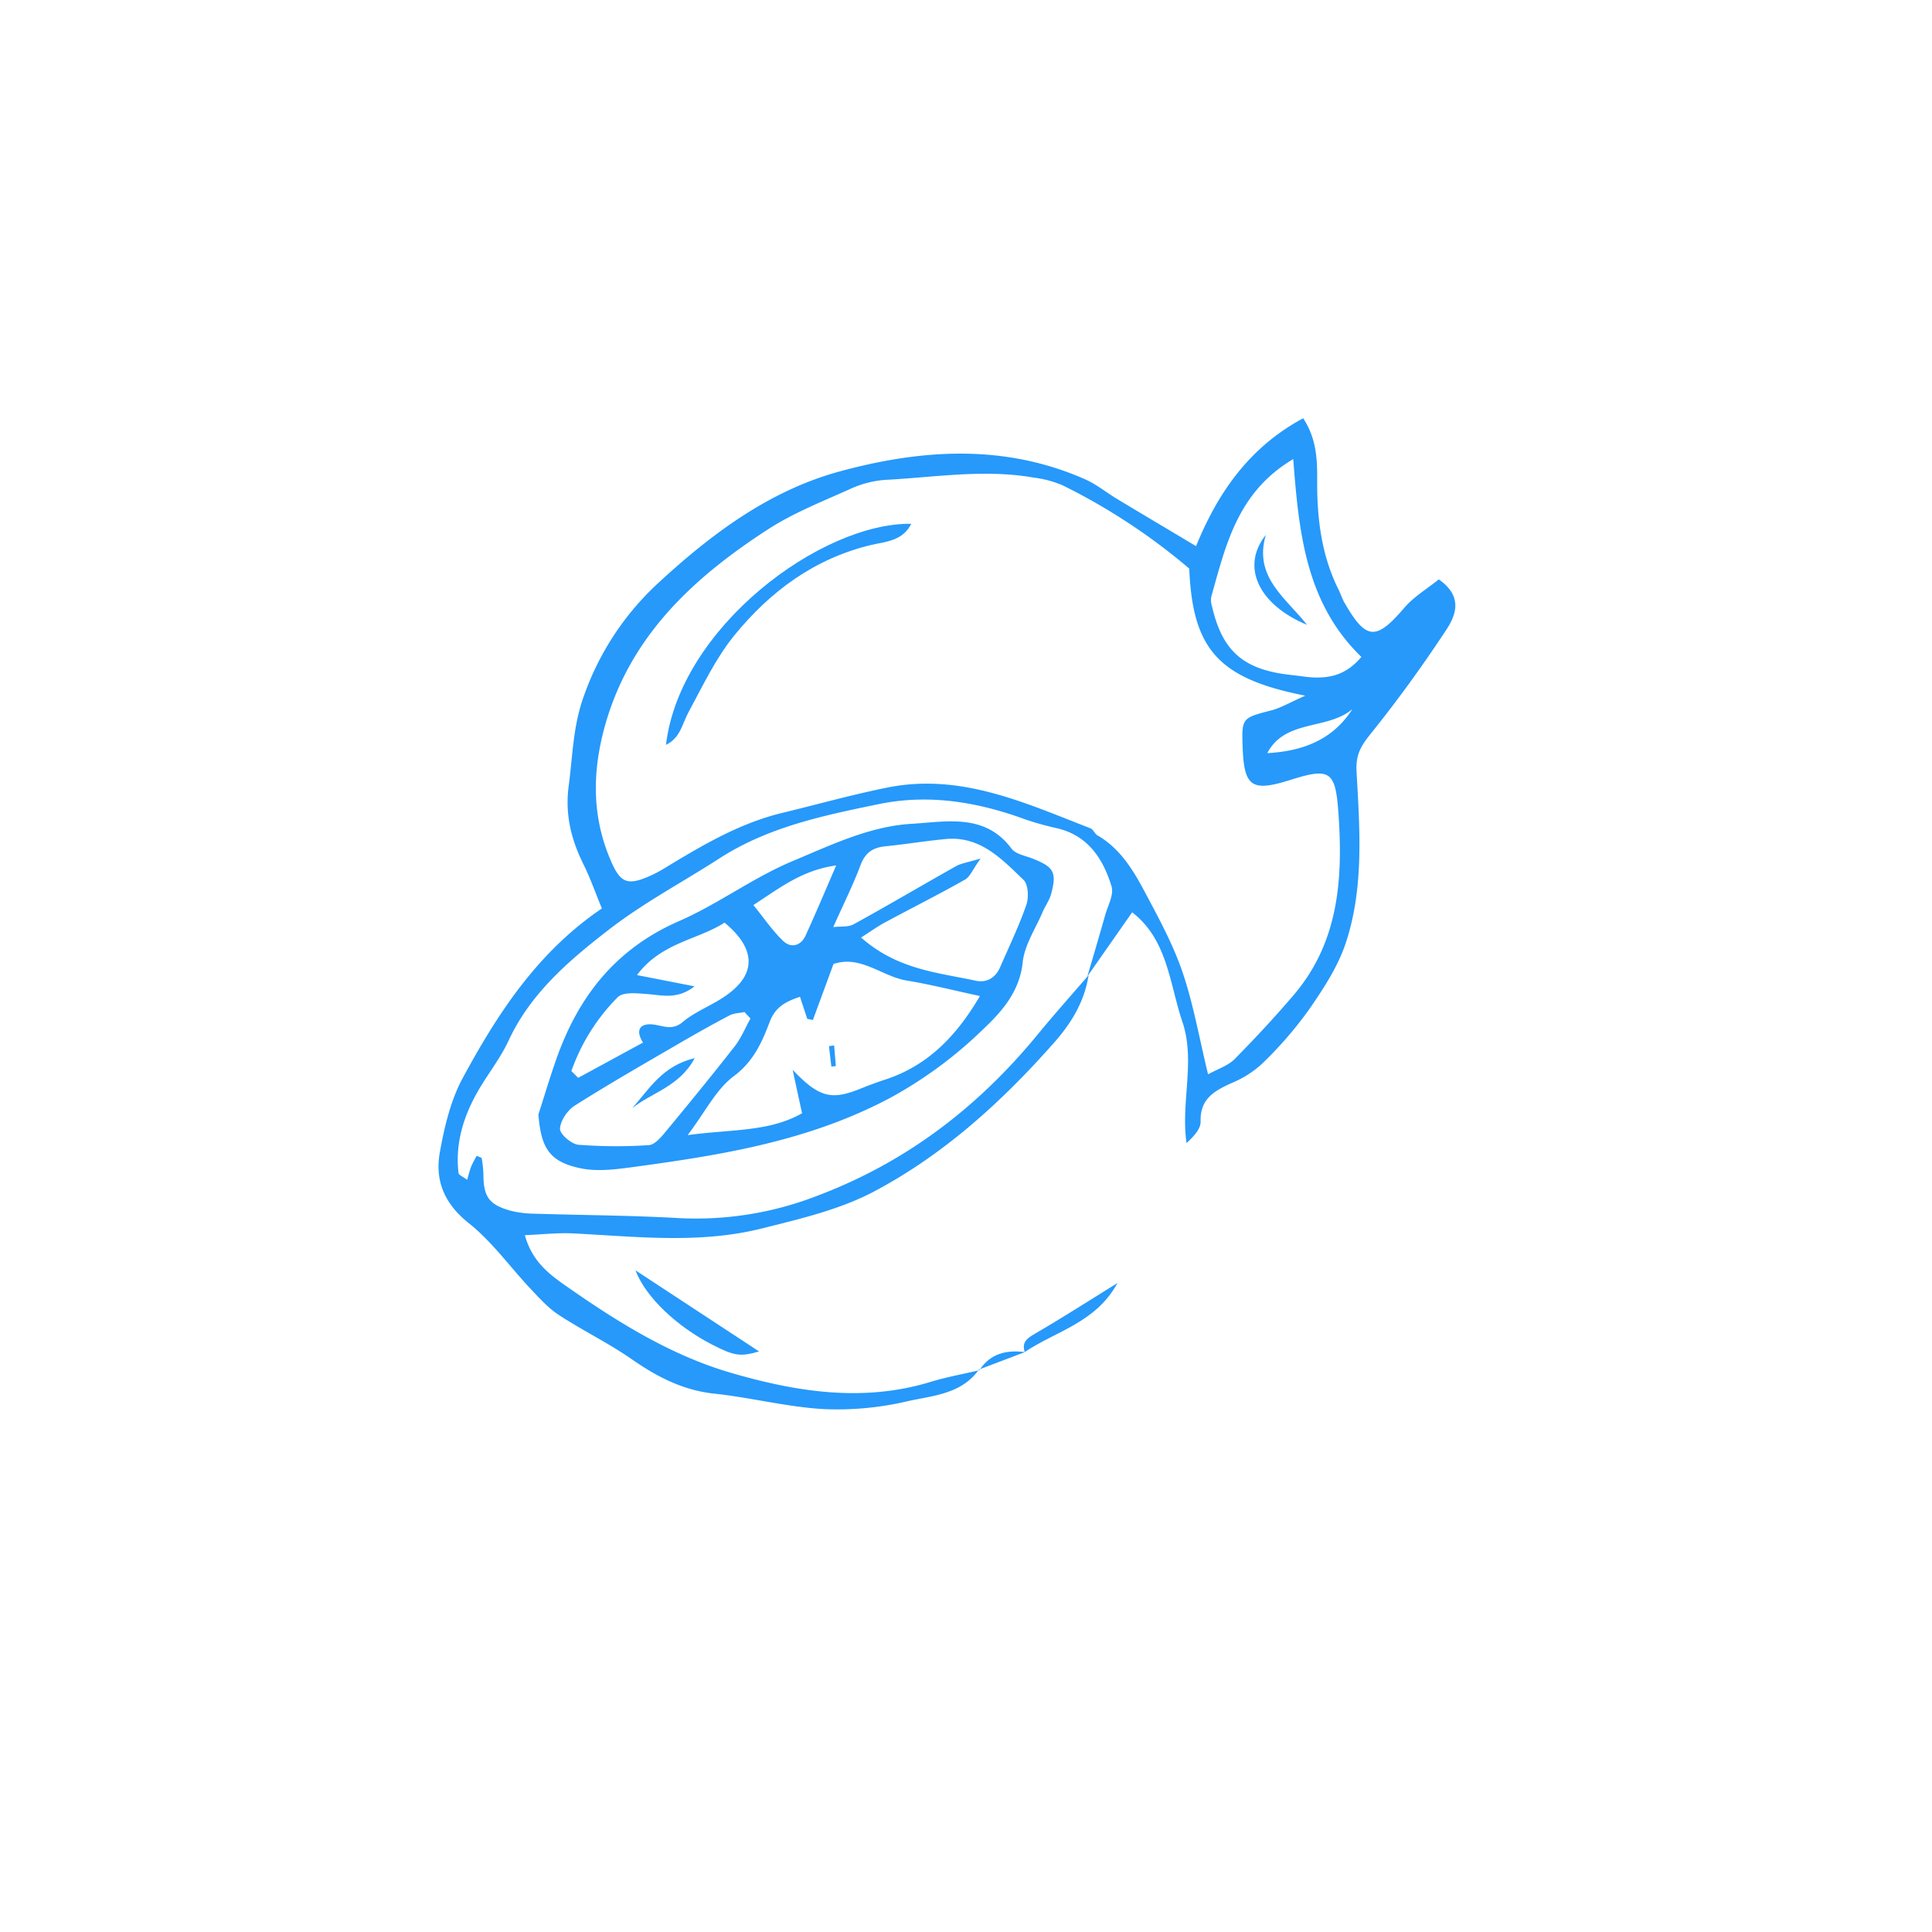 <svg id="Layer_1" data-name="Layer 1" xmlns="http://www.w3.org/2000/svg" viewBox="0 0 568.04 568.04"><defs><style>.cls-1{fill:#2699fb;}</style></defs><path class="cls-1" d="M320.06,286.72c-1.15,7.6-5,14-9.89,19.55-15.41,17.51-32.66,33.21-53.32,44.12-10.08,5.31-21.71,8-32.91,10.81-18.28,4.58-36.9,2.38-55.43,1.44-4.46-.23-9,.31-14.19.52,2.16,7.84,7.29,11.58,12.3,15.08,14.94,10.45,30.56,20.19,48.06,25.32,19.15,5.61,38.89,8.84,58.84,2.76,4.73-1.44,9.63-2.32,14.45-3.46l-.16-.19c-5.13,7.28-13.61,7.65-21,9.32a90,90,0,0,1-24.72,2.3c-10.76-.63-21.37-3.4-32.12-4.54-9.27-1-16.87-5-24.33-10.19-6.79-4.71-14.31-8.35-21.24-12.88-3.11-2-5.73-4.92-8.32-7.66-6.1-6.46-11.36-13.92-18.24-19.38-7.22-5.74-10-12.54-8.52-20.85,1.35-7.45,3.15-15.21,6.7-21.78,10.28-19,22-37.06,40.94-49.91-1.89-4.58-3.4-8.92-5.42-13-3.63-7.32-5.45-14.72-4.33-23.05,1.18-8.84,1.26-17.6,4.43-26.34a82.3,82.3,0,0,1,21.58-33c15.68-14.52,32.82-27.44,53.73-33.12,24.08-6.54,48.47-8.14,72.17,2.37,3.29,1.46,6.16,3.84,9.28,5.72,7.33,4.41,14.69,8.78,23.26,13.9,6.56-16.1,15.89-29.2,31.5-37.61,4,6.13,4.15,12.34,4.11,18.44-.05,11.1,1.26,21.86,6.28,31.94.59,1.18,1,2.48,1.62,3.62,6.46,11.34,9.38,11.47,17.68,1.77,2.85-3.33,6.84-5.69,10.17-8.39,7.24,5.05,5,10.57,2.23,14.8C418.3,195.7,410.9,205.94,403,215.75c-2.84,3.56-4.43,6.07-4.15,11.13.93,16.85,2.24,34-3.16,50.34-2.34,7.08-6.69,13.65-11,19.87a115.89,115.89,0,0,1-13.59,15.64,30.14,30.14,0,0,1-8.89,5.66c-5.08,2.3-9.41,4.61-9.21,11.37.06,2.14-2,4.35-4.13,6.32-1.77-12,2.69-24.1-1.24-35.69-3.79-11.2-4.31-24.11-14.76-32.15l-13.16,18.82c1.75-6,3.54-12,5.23-18,.79-2.81,2.61-6,1.87-8.46-2.47-8.05-6.85-14.88-15.93-17.06a86.34,86.34,0,0,1-9.54-2.66c-14-5.12-28.26-7.49-43-4.45-16.21,3.34-32.43,6.7-46.69,15.87-10.83,7-22.3,13.06-32.45,20.89-11.72,9.06-23.19,18.76-29.7,32.83-2.07,4.45-5.07,8.47-7.69,12.65-5,8-8.1,16.58-7,26.21.07.6,1.3,1.07,2.53,2,.52-1.71.8-2.93,1.26-4.06a31.59,31.59,0,0,1,1.57-3c.9.43,1.43.53,1.45.71a32.81,32.81,0,0,1,.51,4.62c0,6.68,1.61,9,7.87,10.79a29.43,29.43,0,0,0,6.88.9c14.23.45,28.47.49,42.68,1.3a98.24,98.24,0,0,0,40.8-6.59c26.16-9.86,47.38-26.16,64.93-47.63C310.1,298.07,315.14,292.44,320.06,286.72Zm29.6-119.55a181.47,181.47,0,0,0-37.15-24.44,31.19,31.19,0,0,0-8.62-2.31c-14.61-2.57-29.18-.06-43.75.68a30.15,30.15,0,0,0-10.53,2.83c-8.17,3.68-16.64,7-24.11,11.9-22.15,14.39-40.85,31.84-47.95,58.73-3.51,13.3-3.39,26.27,2.26,39,2.66,6,4.79,6.78,10.87,4.15a34.76,34.76,0,0,0,4.42-2.27c11.05-6.7,22.12-13.35,34.88-16.43,10.32-2.49,20.56-5.38,31-7.47,21.45-4.31,40.44,4.54,59.62,12,.83.32,1.25,1.59,2.06,2.06,6.89,4,10.73,10.58,14.25,17.24,4,7.52,8.11,15.12,10.82,23.14,3.16,9.32,4.85,19.14,7.46,29.89,3-1.65,5.89-2.55,7.8-4.47,6.05-6.13,11.93-12.46,17.5-19,13.3-15.68,14.4-34.47,13-53.73-.86-12-2.55-13-14-9.39s-13.73,2.18-14.14-9.76c-.28-8.44-.15-8.43,8.38-10.64,2.89-.75,5.56-2.37,10.05-4.34C358.19,199.52,350.64,190.85,349.66,167.17Zm50.63,26c-16.47-15.93-18.4-36.81-20.06-58.19-16.41,9.71-19.83,25.35-24.1,40.48a6.23,6.23,0,0,0,.25,2.94c3.09,13.25,9.36,18.6,23.46,20.08,2.32.24,4.63.67,6.94.72C391.58,199.27,396,198.2,400.29,193.12Zm-27.66,28.26c10.54-.57,19.29-4,25-12.94C390.25,214.72,377.91,211.41,372.63,221.38Z"/><path class="cls-1" d="M186.84,373.5l36.34,23.85c-5.61,1.6-7.26,1.36-14-2.11C199.2,390.08,189.91,381.56,186.84,373.5Z"/><path class="cls-1" d="M301.29,397.53c-.87-2.75.49-3.95,2.84-5.31,7.91-4.57,15.61-9.53,24.43-15-6.37,11.73-18.23,14.17-27.3,20.32Z"/><path class="cls-1" d="M301.26,397.57l-13.45,5.1.16.19c3.18-4.91,7.9-6,13.32-5.33Z"/><path class="cls-1" d="M195.81,219c4.08-34.58,45.68-65.38,72.11-65-2.53,5.16-7.79,5.27-11.89,6.25-16.61,4-29.54,13.63-40,26.41-5.56,6.79-9.41,15-13.65,22.84C200.57,212.82,200.1,216.91,195.81,219Z"/><path class="cls-1" d="M158.3,327.67c1.71-5.31,3.31-10.67,5.15-15.94,6.5-18.64,17.49-32.8,36.4-41,11.41-5,21.57-12.7,33.27-17.59,11.37-4.76,22.71-10.23,34.94-10.93,10-.57,21.51-3.23,29.34,7.3,1.21,1.62,4.06,2.08,6.2,2.93,6.23,2.46,7.17,4,5.45,10.4-.5,1.86-1.74,3.52-2.51,5.33-2.08,4.89-5.32,9.69-5.85,14.76-.88,8.48-6,14.35-11.28,19.35a124.84,124.84,0,0,1-27.58,20.46c-23.51,12.53-48.72,16.72-74.36,20.21-5.49.74-11.31,1.64-16.61.58C161.5,341.62,159.09,337.56,158.3,327.67Zm74.75-13.13c7.72,8.13,11.38,8.94,19.59,5.69,2.47-1,4.95-1.94,7.47-2.76,12.63-4.09,21.08-12.81,28-24.62-7.73-1.66-14.59-3.42-21.56-4.56-7.28-1.21-13.51-7.56-21.49-4.86-2.13,5.8-4.09,11.14-6.06,16.48l-1.66-.36c-.7-2.14-1.41-4.28-2.13-6.48-4.54,1.53-7.32,3.11-9,7.61-2.18,5.78-4.72,11.46-10.46,15.73-5.19,3.86-8.36,10.44-13.56,17.33,12.95-1.75,24-.92,33.63-6.43C234.91,323.18,234.23,320,233.05,314.54Zm20.12-38.89c10.72,9.46,22.51,10.27,33.69,12.69,3.24.7,5.84-.83,7.21-4,2.63-6.07,5.54-12.06,7.69-18.3.75-2.17.59-6-.82-7.34-6.41-6.13-12.77-13-22.93-12-5.92.55-11.8,1.54-17.73,2.13-3.69.37-5.92,1.91-7.29,5.58-2.19,5.84-5,11.44-8,18.17,2.1-.26,4.37.06,6-.83,10.12-5.56,20.06-11.44,30.12-17.09,1.48-.84,3.31-1.06,7.21-2.25-2.43,3.39-3.15,5.41-4.57,6.2C276,263,268,267,260.12,271.25,257.94,272.43,255.92,273.9,253.17,275.65Zm-64.12,30.89c-2.5-4.07-.43-5.53,2.44-5.37,3.15.17,5.91,2.12,9.24-.68,3.49-2.93,8-4.66,11.83-7.17,9.83-6.37,10.11-14.07.47-22.05-7.95,5.1-18.62,5.85-25.74,15.42L204.2,290c-5.1,4-9.64,2.56-14.14,2.25-2.84-.2-6.82-.65-8.42.93A58,58,0,0,0,168,314.9l2,2Zm31.6-7.08-1.77-1.91c-1.47.32-3.1.33-4.39,1-5,2.62-9.9,5.38-14.77,8.21-10.29,6-20.65,11.92-30.71,18.29-2.16,1.36-4.24,4.44-4.36,6.82-.08,1.55,3.35,4.52,5.41,4.71a145.9,145.9,0,0,0,20.7.11c1.58-.08,3.33-2,4.55-3.48,7-8.43,13.92-16.9,20.67-25.52C217.9,305.24,219.11,302.22,220.65,299.46Zm.86-33.36c3.15,3.87,5.64,7.62,8.83,10.62,2.22,2.08,5.11,1.43,6.51-1.64,2.9-6.34,5.61-12.77,9-20.63C235.82,255.85,229.46,260.94,221.51,266.1Z"/><path class="cls-1" d="M372.19,157.26c-3.74,12.43,6,18.61,12.09,26.46C370,177.76,364.73,166.55,372.19,157.26Z"/><path class="cls-1" d="M245.25,307.38c.17,2,.33,4,.5,6.07l-1.32.14q-.35-3-.7-6Z"/><path class="cls-1" d="M185.88,325.83c4.92-5.53,8.87-12.5,18.37-14.7C199.72,319.55,191.59,321.2,185.88,325.83Z"/></svg>